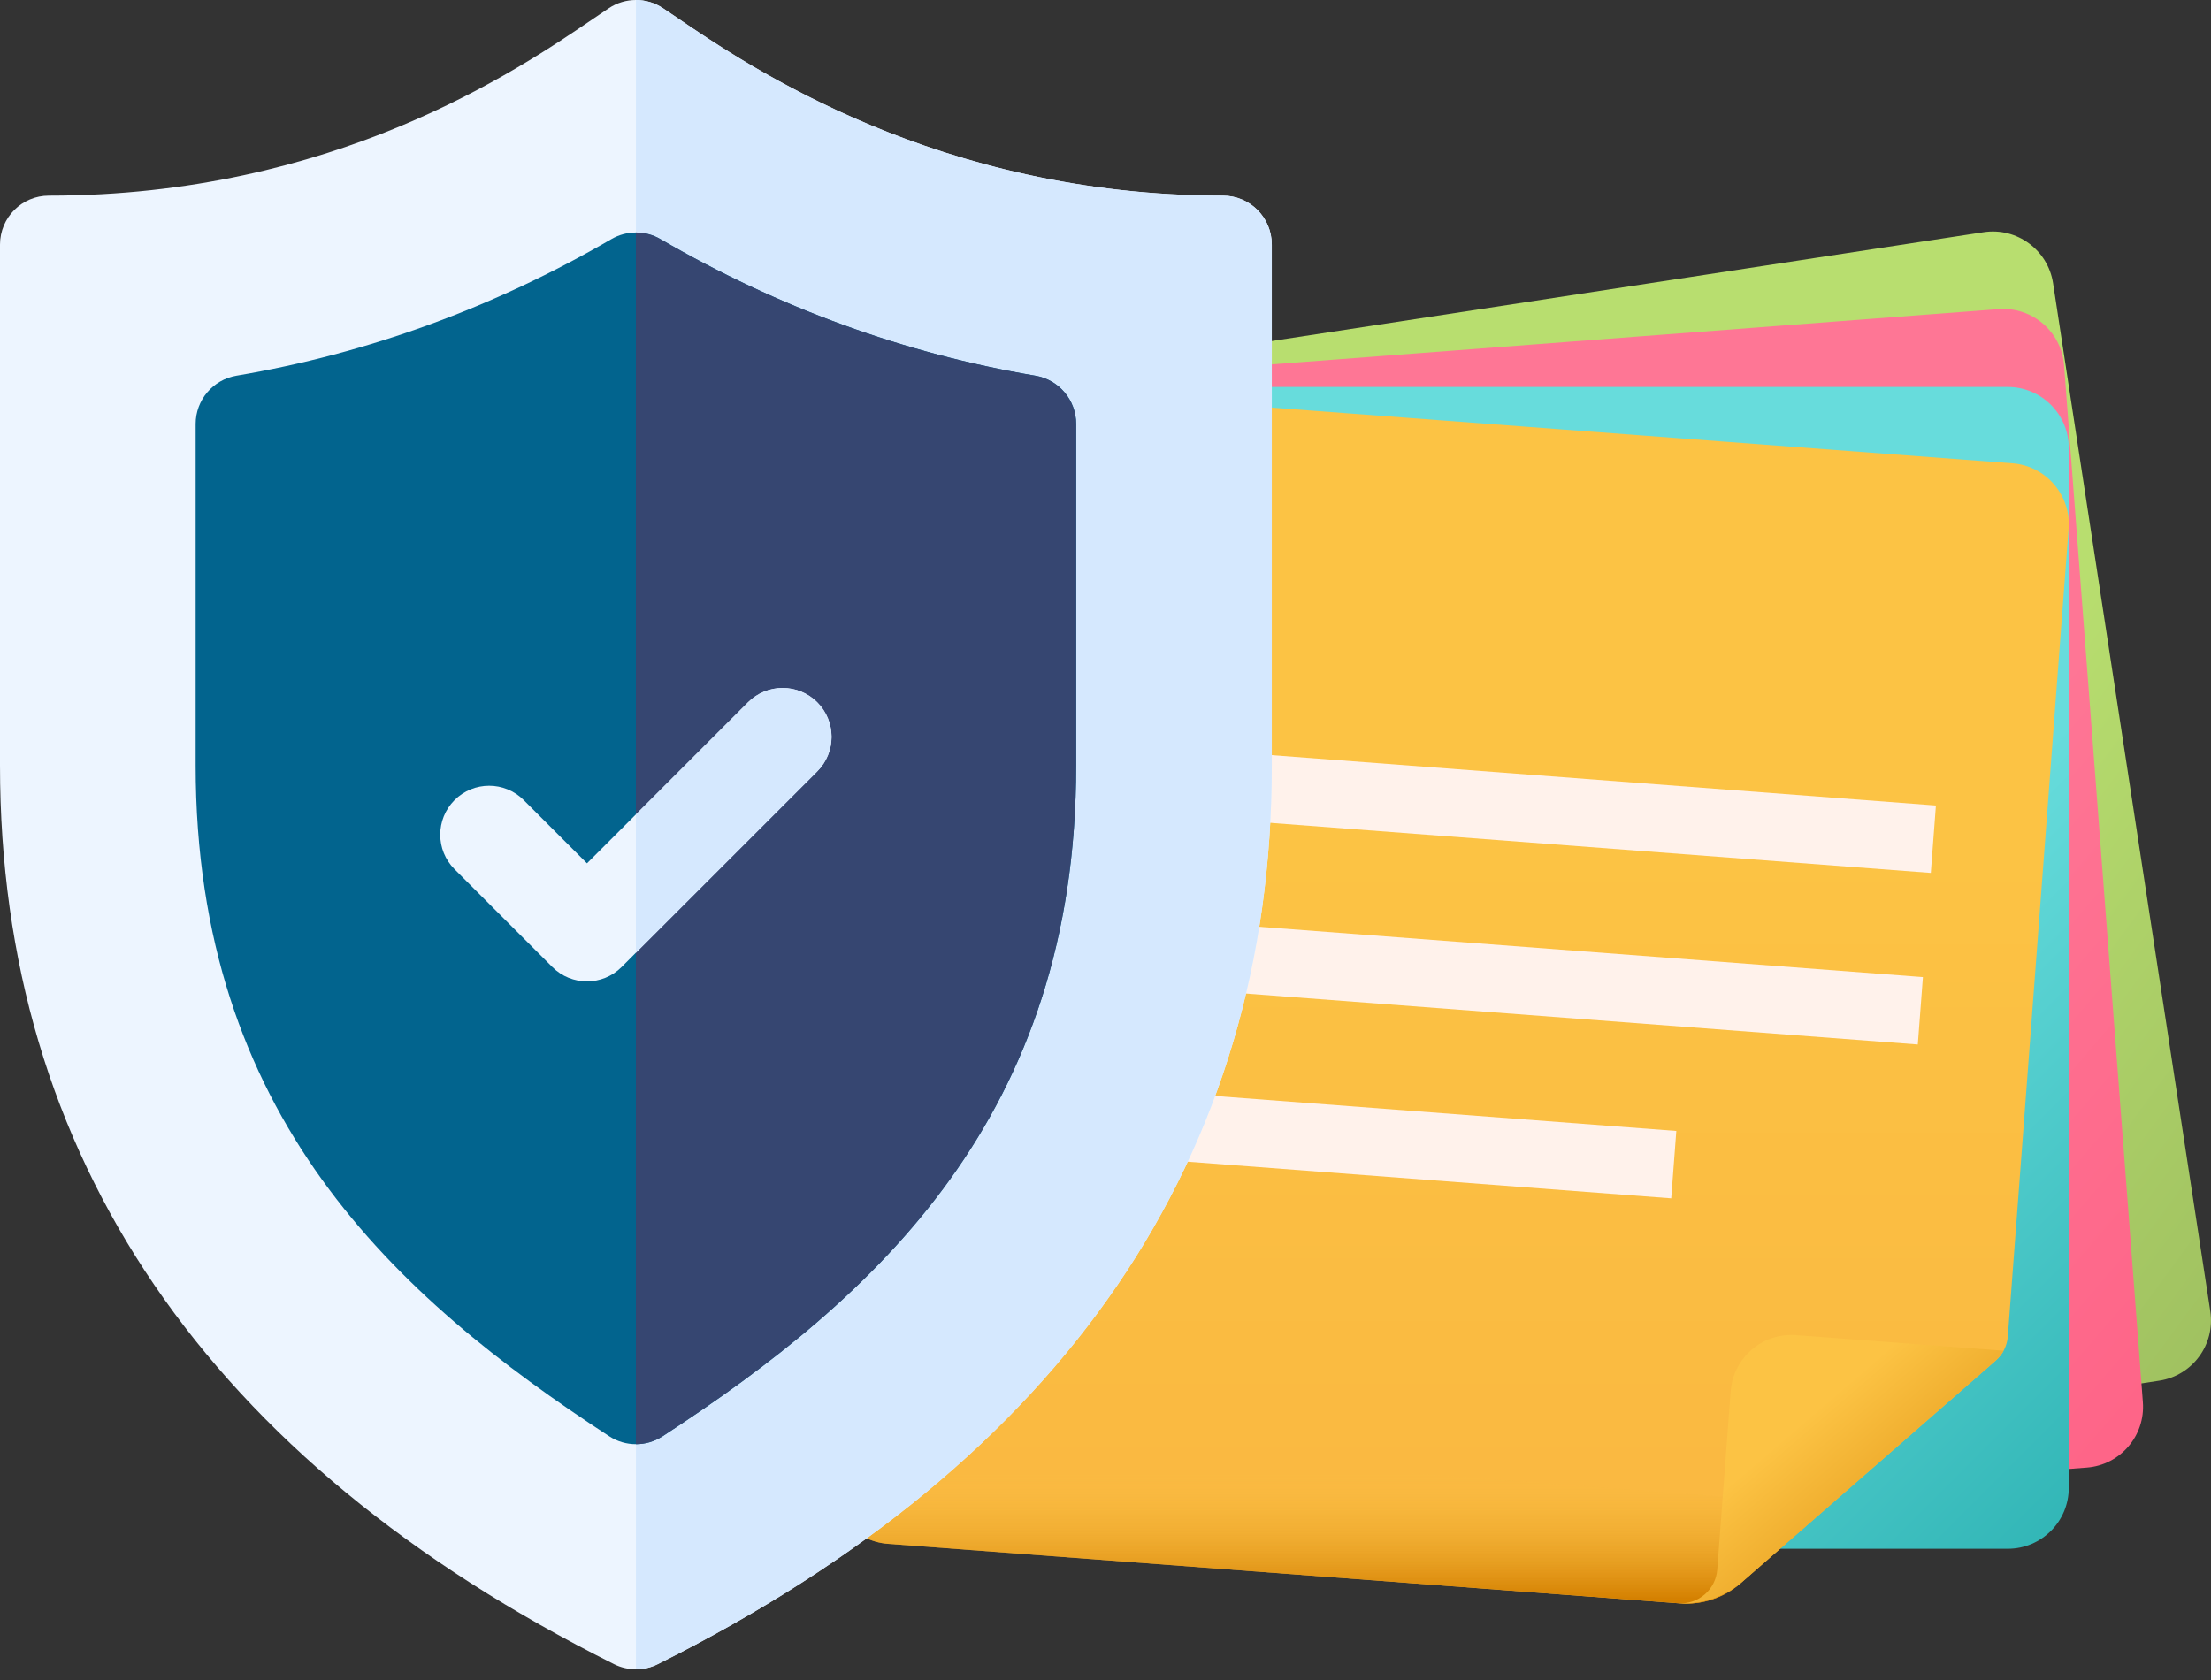<svg width="100" height="76" viewBox="0 0 100 76" fill="none" xmlns="http://www.w3.org/2000/svg">
<rect x="0" y="0" width="100" height="76" fill="#333333" stroke="none"/>
<path d="M92.857 12.812L99.968 59.318C100.198 60.822 99.164 62.229 97.66 62.459L51.154 69.57C49.65 69.8 48.243 68.766 48.013 67.262L40.902 20.756C40.672 19.252 41.706 17.845 43.21 17.615L89.716 10.504C91.22 10.274 92.627 11.308 92.857 12.812Z" fill="url(#paint0_linear_1127_14720)"/>
<path d="M93.353 16.523L96.919 63.434C97.034 64.951 95.896 66.276 94.379 66.391L47.468 69.957C45.951 70.073 44.626 68.935 44.511 67.417L40.945 20.507C40.83 18.989 41.968 17.665 43.485 17.549L90.396 13.984C91.913 13.868 93.238 15.006 93.353 16.523Z" fill="url(#paint1_linear_1127_14720)"/>
<path d="M93.567 20.262V67.308C93.567 68.829 92.332 70.064 90.81 70.064H43.764C42.243 70.064 41.008 68.829 41.008 67.308V20.262C41.008 18.74 42.243 17.505 43.764 17.505H90.81C92.332 17.505 93.567 18.74 93.567 20.262Z" fill="url(#paint2_linear_1127_14720)"/>
<path d="M75.985 72.535L40.16 69.84C38.642 69.726 37.504 68.403 37.618 66.884L41.148 19.971C41.262 18.453 42.585 17.315 44.104 17.429L91.017 20.959C92.535 21.073 93.673 22.396 93.559 23.914L90.81 60.458C90.778 60.879 90.582 61.27 90.264 61.548L78.723 71.624C77.969 72.282 76.983 72.61 75.985 72.535Z" fill="url(#paint3_linear_1127_14720)"/>
<path d="M46.677 36.407L87.327 39.489L87.558 36.439L46.909 33.357L46.677 36.407Z" fill="#FFF2EB"/>
<path d="M46.089 44.169L86.739 47.251L86.97 44.202L46.32 41.12L46.089 44.169Z" fill="#FFF2EB"/>
<path d="M45.499 51.93L75.586 54.211L75.817 51.162L45.73 48.88L45.499 51.93Z" fill="#FFF2EB"/>
<path d="M78.722 71.624L82.792 68.072L37.784 64.686L37.618 66.885C37.508 68.355 38.573 69.643 40.019 69.826C40.066 69.832 40.113 69.837 40.161 69.84L75.985 72.535C76.983 72.611 77.969 72.282 78.722 71.624Z" fill="url(#paint4_linear_1127_14720)"/>
<path d="M90.62 61.104C90.62 61.104 90.521 61.328 90.177 61.624C90.05 61.734 78.791 71.565 78.791 71.565C77.994 72.261 76.951 72.608 75.895 72.528C76.806 72.597 77.6 71.914 77.669 71.003L78.275 62.94C78.39 61.422 79.713 60.284 81.231 60.398L90.62 61.104Z" fill="url(#paint5_linear_1127_14720)"/>
<path d="M55.309 8.85C42.441 8.85 33.853 3.002 30.619 0.8L29.988 0.373C29.616 0.124 29.188 0 28.761 0C28.333 0 27.905 0.124 27.534 0.373L26.898 0.803C23.362 3.212 15.078 8.85 2.212 8.85C0.99 8.85 0 9.84 0 11.063V34.626C0 52.292 9.344 66.07 27.771 75.283C28.082 75.439 28.422 75.516 28.761 75.516C29.1 75.516 29.439 75.439 29.75 75.283C48.177 66.07 57.521 52.292 57.521 34.626V11.063C57.521 9.84 56.532 8.85 55.309 8.85Z" fill="#EDF5FF"/>
<path d="M57.521 34.626V11.063C57.521 9.84 56.532 8.85 55.309 8.85C42.441 8.85 33.853 3.002 30.619 0.8L29.988 0.373C29.616 0.124 29.189 0 28.761 0V75.516C29.1 75.516 29.439 75.439 29.75 75.283C48.177 66.07 57.521 52.292 57.521 34.626Z" fill="#D5E8FE"/>
<path d="M46.827 16.996C40.905 15.995 35.201 13.917 29.873 10.819C29.53 10.618 29.145 10.517 28.761 10.517C28.376 10.517 27.991 10.618 27.648 10.819C22.324 13.915 16.621 15.993 10.692 16.996C9.629 17.177 8.849 18.098 8.849 19.178V34.626C8.849 50.449 17.839 58.638 27.553 64.973C27.92 65.213 28.339 65.332 28.761 65.332C29.182 65.332 29.601 65.213 29.968 64.973C39.682 58.638 48.672 50.449 48.672 34.626V19.178C48.672 18.098 47.892 17.177 46.827 16.996Z" fill="#02648E"/>
<path d="M48.672 34.626V19.178C48.672 18.098 47.892 17.177 46.827 16.996C40.905 15.995 35.201 13.917 29.873 10.819C29.53 10.618 29.145 10.517 28.761 10.517V65.332C29.182 65.332 29.601 65.213 29.968 64.973C39.682 58.638 48.672 50.449 48.672 34.626Z" fill="#364671"/>
<path d="M36.962 31.77C36.098 30.906 34.697 30.906 33.833 31.77L28.76 36.843L26.548 39.055L23.687 36.194C22.823 35.33 21.423 35.33 20.559 36.194C19.695 37.059 19.695 38.459 20.559 39.323L24.984 43.748C25.416 44.18 25.982 44.396 26.548 44.396C27.114 44.396 27.68 44.18 28.112 43.748L28.76 43.099L36.961 34.898C37.826 34.034 37.826 32.634 36.962 31.77Z" fill="#EDF5FF"/>
<path d="M36.962 31.77C36.097 30.906 34.697 30.906 33.833 31.77L28.76 36.843V43.1L36.962 34.898C37.826 34.034 37.826 32.634 36.962 31.77Z" fill="#D5E8FE"/>
<defs>
<linearGradient id="paint0_linear_1127_14720" x1="79.071" y1="46.384" x2="118.695" y2="75.501" gradientUnits="userSpaceOnUse">
<stop stop-color="#B8DE6F"/>
<stop offset="1" stop-color="#8AA753"/>
</linearGradient>
<linearGradient id="paint1_linear_1127_14720" x1="77.064" y1="48.954" x2="114.368" y2="80.987" gradientUnits="userSpaceOnUse">
<stop stop-color="#FE7695"/>
<stop offset="1" stop-color="#FE547B"/>
</linearGradient>
<linearGradient id="paint2_linear_1127_14720" x1="74.867" y1="51.366" x2="109.637" y2="86.135" gradientUnits="userSpaceOnUse">
<stop stop-color="#67DCDC"/>
<stop offset="1" stop-color="#019394"/>
</linearGradient>
<linearGradient id="paint3_linear_1127_14720" x1="65.588" y1="38.451" x2="65.588" y2="98.148" gradientUnits="userSpaceOnUse">
<stop stop-color="#FCC344"/>
<stop offset="1" stop-color="#F7AE3D"/>
</linearGradient>
<linearGradient id="paint4_linear_1127_14720" x1="60.201" y1="66.6" x2="60.201" y2="72.355" gradientUnits="userSpaceOnUse">
<stop stop-color="#FCC344" stop-opacity="0"/>
<stop offset="1" stop-color="#D48000"/>
</linearGradient>
<linearGradient id="paint5_linear_1127_14720" x1="81.286" y1="64.525" x2="89.535" y2="74.116" gradientUnits="userSpaceOnUse">
<stop stop-color="#FCC344"/>
<stop offset="1" stop-color="#D48000"/>
</linearGradient>
</defs>
</svg>
